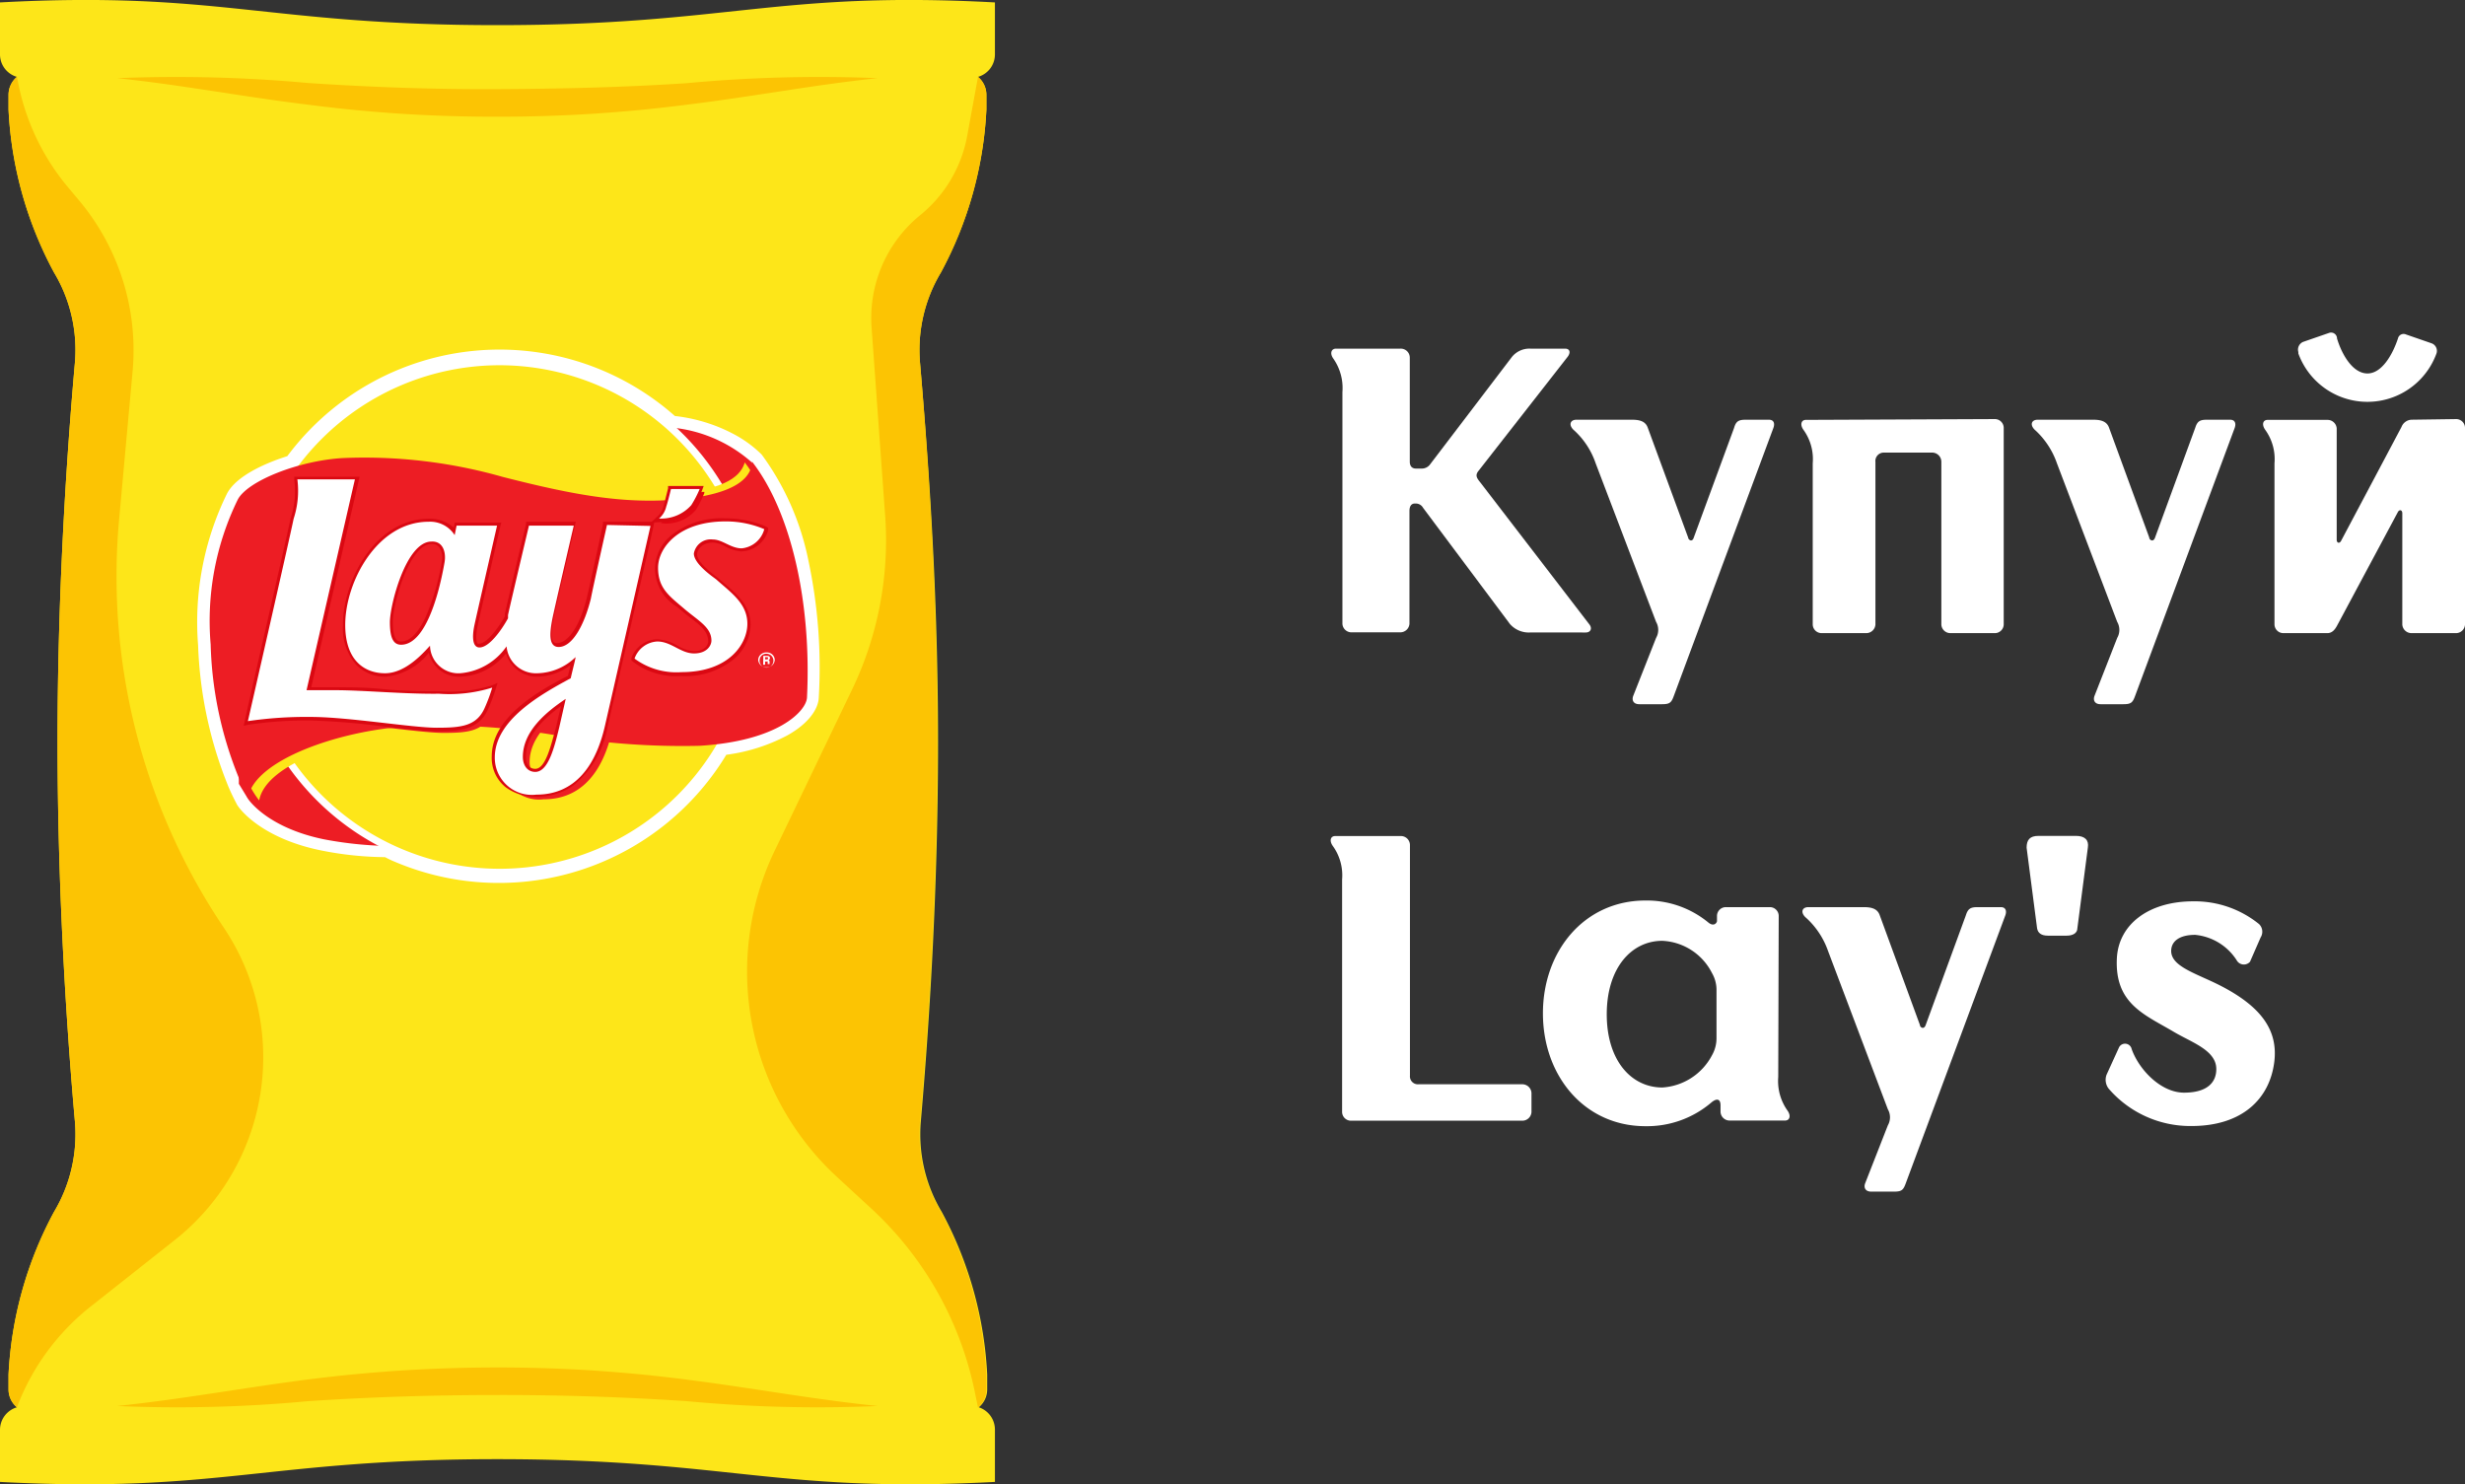 <svg xmlns="http://www.w3.org/2000/svg" width="152.94" height="92.09" viewBox="0 0 152.94 92.09">
  <rect x="0" y="0" width="152.94" height="92.09" fill="#333333" stroke="none"/>
  <title>Asset 1</title>
  <g id="Layer_2" data-name="Layer 2">
    <g id="prizes_copy_4" data-name="prizes copy 4">
      <g>
        <g>
          <path d="M83.29,24.33a3.18,3.18,0,0,0-.57-2.09c-.23-.33-.11-.61.17-.61h4a.56.56,0,0,1,.58.55v6.46c0,.27.13.43.38.43h.38a.63.63,0,0,0,.5-.26l5.05-6.63a1.39,1.39,0,0,1,1.18-.55h2.14c.31,0,.38.25.13.55l-5.47,7c-.23.27-.18.43.07.73l6.76,8.8c.23.27.1.53-.2.53H94.92a1.55,1.55,0,0,1-1.24-.53l-5.39-7.21a.51.51,0,0,0-.43-.26h-.08c-.22,0-.33.18-.33.46v7a.57.57,0,0,1-.58.53H83.82a.56.56,0,0,1-.53-.53Z" style="fill: #fff"/>
          <path d="M99,28.74a4.88,4.88,0,0,0-1.39-2.09c-.3-.31-.17-.61.2-.61h3.43c.51,0,.86.1,1,.51l2.5,6.8a.21.21,0,0,0,.17.18c.1,0,.15-.08.18-.18l2.5-6.8c.12-.41.27-.51.73-.51h1.43c.31,0,.38.23.28.51l-6.18,16.63c-.15.41-.25.51-.73.51h-1.41c-.35,0-.48-.23-.38-.51l1.42-3.6a1,1,0,0,0,0-1Z" style="fill: #fff"/>
          <path d="M123.79,26a.55.55,0,0,1,.53.53V38.75a.55.55,0,0,1-.53.53H121a.56.56,0,0,1-.55-.53V28.66a.57.57,0,0,0-.56-.58h-3a.52.52,0,0,0-.53.58V38.75a.57.57,0,0,1-.58.53H113a.55.55,0,0,1-.53-.53v-10a3.11,3.11,0,0,0-.58-2.09c-.23-.33-.12-.61.15-.61Z" style="fill: #fff"/>
          <path d="M127.62,28.74a5,5,0,0,0-1.39-2.09c-.3-.31-.18-.61.2-.61h3.43c.5,0,.86.1,1,.51l2.49,6.8c0,.1.1.18.18.18s.15-.08.18-.18l2.49-6.8c.13-.41.28-.51.73-.51h1.44c.3,0,.38.23.28.51l-6.18,16.63c-.15.41-.25.51-.73.51h-1.41c-.35,0-.48-.23-.38-.51l1.41-3.6a1,1,0,0,0,0-1Z" style="fill: #fff"/>
          <path d="M152.41,26a.55.55,0,0,1,.53.53V38.75a.56.56,0,0,1-.53.53h-2.8a.57.57,0,0,1-.56-.53V31.84c0-.2-.17-.25-.27-.08L145,38.82c-.15.28-.33.46-.6.46h-2.75a.55.55,0,0,1-.53-.53v-10a3.11,3.11,0,0,0-.58-2.09c-.23-.33-.13-.61.15-.61h3.71a.57.57,0,0,1,.58.53v6.91c0,.2.17.25.27.07L149,26.49a.7.7,0,0,1,.6-.45Zm-9.81-4.16a.52.52,0,0,1,.3-.63l1.59-.55A.37.37,0,0,1,145,21c.32,1.06,1,2.17,1.89,2.17S148.45,22,148.78,21a.36.36,0,0,1,.5-.25l1.59.55a.5.5,0,0,1,.3.63,4.56,4.56,0,0,1-8.57,0Z" style="fill: #fff"/>
          <path d="M83.27,54.57a3.11,3.11,0,0,0-.58-2.09c-.23-.33-.13-.61.15-.61H86.9a.56.56,0,0,1,.58.55V66.74a.49.49,0,0,0,.53.53h6.43a.57.57,0,0,1,.58.58V69a.57.57,0,0,1-.58.53H83.8a.55.55,0,0,1-.53-.53Z" style="fill: #fff"/>
          <path d="M110.33,66.82a3.16,3.16,0,0,0,.58,2.09c.23.33.12.61-.15.61H107.3a.56.56,0,0,1-.55-.56v-.38c0-.45-.28-.43-.58-.17a6.15,6.15,0,0,1-4.08,1.46c-3.79,0-6.36-3.13-6.36-7s2.57-7,6.36-7A6,6,0,0,1,106,57.24c.35.28.53,0,.53-.1v-.33a.55.55,0,0,1,.55-.53h2.75a.55.55,0,0,1,.53.53Zm-3.83-2.4V61.37a2.09,2.09,0,0,0-.28-1,3.64,3.64,0,0,0-3.08-2c-1.94,0-3.45,1.71-3.45,4.56s1.51,4.54,3.45,4.54a3.74,3.74,0,0,0,3.08-2A2.13,2.13,0,0,0,106.5,64.42Z" style="fill: #fff"/>
          <path d="M113.42,59A5,5,0,0,0,112,56.89c-.3-.31-.18-.61.2-.61h3.43c.5,0,.86.1,1,.51l2.49,6.8c0,.1.1.18.18.18s.15-.08.18-.18l2.49-6.8c.13-.41.28-.51.73-.51h1.44c.3,0,.38.23.28.51l-6.18,16.63c-.15.41-.25.51-.73.51h-1.41c-.35,0-.48-.23-.38-.51l1.41-3.6a1,1,0,0,0,0-1Z" style="fill: #fff"/>
          <path d="M128.89,57.59c0,.3-.28.46-.66.46h-1.16c-.42,0-.63-.16-.68-.46l-.65-5c0-.48.2-.73.73-.73h2.34c.53,0,.81.25.73.73Z" style="fill: #fff"/>
          <path d="M134.71,59c0,1,1.66,1.42,3.15,2.2,2.44,1.28,3.48,2.72,3.25,4.66-.28,2.32-2,4-5.14,4a6.69,6.69,0,0,1-5.14-2.32.9.9,0,0,1-.13-.86l.78-1.71a.42.42,0,0,1,.78.12c.46,1.29,1.82,2.7,3.25,2.7s2-.63,2-1.46c0-1.19-1.56-1.66-2.7-2.35-1.79-1.05-3.6-1.73-3.47-4.51.1-2.14,2-3.55,4.73-3.55a6.34,6.34,0,0,1,4.09,1.41.66.66,0,0,1,.1.83l-.66,1.51a.51.51,0,0,1-.83-.1A3.45,3.45,0,0,0,136.2,58C135.19,58,134.71,58.42,134.71,59Z" style="fill: #fff"/>
        </g>
        <g>
          <path d="M61.73,3.38V.15C48.17-.58,45.2,1.56,30.86,1.56S13.56-.58,0,.15V3.38A1.45,1.45,0,0,0,1.05,4.77,1.46,1.46,0,0,0,.53,5.89V6.8h0A23.7,23.7,0,0,0,3.35,16.9a9.34,9.34,0,0,1,1.3,5.58C4.25,27,3.57,35.84,3.57,46S4.25,65.11,4.65,69.6a9.37,9.37,0,0,1-1.3,5.59A23.7,23.7,0,0,0,.53,85.28h0v.91a1.44,1.44,0,0,0,.52,1.12A1.46,1.46,0,0,0,0,88.7v3.24c13.56.72,16.52-1.41,30.86-1.41s17.31,2.13,30.87,1.41V88.7a1.46,1.46,0,0,0-1-1.39,1.44,1.44,0,0,0,.52-1.12v-.91h0a23.7,23.7,0,0,0-2.82-10.09,9.37,9.37,0,0,1-1.3-5.59c.39-4.49,1.07-13.35,1.07-23.56S57.47,27,57.08,22.48a9.34,9.34,0,0,1,1.3-5.58A23.7,23.7,0,0,0,61.2,6.8h0V5.89a1.46,1.46,0,0,0-.52-1.12A1.45,1.45,0,0,0,61.73,3.38Z" style="fill: #fde619"/>
          <path d="M54.45,4.85C50.52,5.26,46.66,6,42.73,6.48a90.42,90.42,0,0,1-11.87.76A88.94,88.94,0,0,1,19,6.48C15.06,6,11.21,5.26,7.27,4.85a90,90,0,0,1,11.85.3c3.92.26,7.82.4,11.74.38s7.83-.11,11.75-.37A88.18,88.18,0,0,1,54.45,4.85Z" style="fill: #fcc403"/>
          <path d="M54.45,87.23a86.56,86.56,0,0,1-11.84-.3q-5.88-.39-11.75-.38c-3.92,0-7.82.12-11.74.38a86.66,86.66,0,0,1-11.85.3c3.94-.41,7.79-1.12,11.72-1.63a92.4,92.4,0,0,1,11.87-.76,90.42,90.42,0,0,1,11.87.77C46.66,86.11,50.52,86.83,54.45,87.23Z" style="fill: #fcc403"/>
          <path d="M7.39,32.23,8.23,23A14.46,14.46,0,0,0,4.9,12.43l-.67-.8A14.43,14.43,0,0,1,1.12,5.11l-.07-.34A1.46,1.46,0,0,0,.53,5.89V6.8h0A23.7,23.7,0,0,0,3.35,16.9a9.34,9.34,0,0,1,1.3,5.58C4.25,27,3.57,35.84,3.57,46S4.25,65.11,4.65,69.6a9.37,9.37,0,0,1-1.3,5.59A23.7,23.7,0,0,0,.53,85.28h0v.91a1.44,1.44,0,0,0,.52,1.12A14.51,14.51,0,0,1,5.7,81l5.06-4a14.45,14.45,0,0,0,3.11-19.47A39,39,0,0,1,7.39,32.23Z" style="fill: #fcc403"/>
          <path d="M61.2,85.28h0a23.7,23.7,0,0,0-2.82-10.09,9.37,9.37,0,0,1-1.3-5.59c.39-4.49,1.07-13.35,1.07-23.56S57.47,27,57.08,22.48a9.34,9.34,0,0,1,1.3-5.58A23.7,23.7,0,0,0,61.2,6.8h0V5.89a1.46,1.46,0,0,0-.52-1.12L60,8.48a8.24,8.24,0,0,1-2.92,4.88,8.23,8.23,0,0,0-3,7l.85,11.78A21.38,21.38,0,0,1,52.8,42.92l-4.74,9.87A17.32,17.32,0,0,0,51.91,73l2.17,2a21.27,21.27,0,0,1,6.43,11.5l.17.82a1.44,1.44,0,0,0,.52-1.12Z" style="fill: #fcc403"/>
          <path d="M.33,4.84V4.75h0S.33,4.81.33,4.84Z" style="fill: #fdd300"/>
          <path d="M49.67,34.89a16.15,16.15,0,0,0-2.79-6.36l0,0a6.86,6.86,0,0,0-1.58-1.15,9.71,9.71,0,0,0-3.64-1.09,15.92,15.92,0,0,0-23.53,2.44c-1.67.51-3.15,1.28-3.6,2.12A17.62,17.62,0,0,0,12.79,40a25.07,25.07,0,0,0,1.85,8.63v0h0c.15.35.31.68.48,1v0c0,.07,1.23,1.89,4.89,2.64a20.43,20.43,0,0,0,4,.41c.22.11.44.23.67.32a16,16,0,0,0,20.08-6.64,10.63,10.63,0,0,0,3.86-1.18c1.21-.68,1.66-1.44,1.68-1.91A31.37,31.37,0,0,0,49.67,34.89Z" style="fill: #fff;stroke: #fff;stroke-linejoin: round"/>
          <g>
            <g>
              <path d="M46.66,28.7a8.71,8.71,0,0,0-5.85-2.21,8,8,0,0,0-7.19,3.68c-.76-.17-1.57-.37-2.42-.59a31.37,31.37,0,0,0-9.95-1.17c-2.7.16-5.86,1.4-6.49,2.56a17.12,17.12,0,0,0-1.69,9,25.07,25.07,0,0,0,1.83,8.54h0c.15.34.31.68.48,1,0,0,1.13,1.78,4.71,2.52A23.54,23.54,0,0,0,29.3,52l-8.45-6.1a21.17,21.17,0,0,1,4.27-.75,41.87,41.87,0,0,1,9.38.54,46.66,46.66,0,0,0,8.91.65c4.84-.29,6.62-2.14,6.66-3C50.36,37.42,49.1,31.79,46.66,28.7Z" style="fill: #fff"/>
              <path d="M24.29,52.77A21.3,21.3,0,0,1,20,52.35c-3.66-.75-4.84-2.57-4.89-2.64v0c-.17-.32-.33-.65-.48-1h0v0A25.07,25.07,0,0,1,12.79,40a17.62,17.62,0,0,1,1.72-9.2c.74-1.36,4.16-2.55,6.72-2.71a31.87,31.87,0,0,1,10,1.19l2.22.54a8.35,8.35,0,0,1,7.32-3.65,9.66,9.66,0,0,1,4.47,1.16,6.86,6.86,0,0,1,1.58,1.15l0,0a16.15,16.15,0,0,1,2.79,6.36,31.37,31.37,0,0,1,.69,8.46c0,.47-.47,1.23-1.68,1.91a11.78,11.78,0,0,1-5.25,1.32,46,46,0,0,1-9-.65l-.18,0a41.85,41.85,0,0,0-9.14-.5,20.44,20.44,0,0,0-3.63.58L30,52.09l-.61.15a21,21,0,0,1-2.88.43C25.87,52.72,25.12,52.77,24.29,52.77Zm-8.66-3.36c.08.12,1.23,1.7,4.51,2.38a23.5,23.5,0,0,0,8.46,0l-8.4-6.07.57-.16a21.49,21.49,0,0,1,4.33-.75,41.44,41.44,0,0,1,9.26.51l.18,0A47.26,47.26,0,0,0,43.4,46a11.52,11.52,0,0,0,5-1.24c1.07-.62,1.38-1.22,1.39-1.45.29-5.93-1-11.45-3.35-14.42a6.65,6.65,0,0,0-1.46-1,9,9,0,0,0-4.18-1.08h-.13a7.74,7.74,0,0,0-6.8,3.55l-.11.17-.2,0c-.72-.16-1.52-.36-2.44-.59a31.19,31.19,0,0,0-9.85-1.16,13.5,13.5,0,0,0-3.94.88A4.77,4.77,0,0,0,15,31.11,17,17,0,0,0,13.36,40a24.62,24.62,0,0,0,1.79,8.42v0C15.31,48.77,15.47,49.1,15.63,49.41Z" style="fill: #fff"/>
            </g>
            <g>
              <path d="M46.66,28.7a8.71,8.71,0,0,0-5.85-2.21,8,8,0,0,0-7.74,4.71l14.71,1Z" style="fill: #ed1d24"/>
              <path d="M15.38,49.55s1.13,1.78,4.71,2.52A23.54,23.54,0,0,0,29.3,52l-8.93-6.45-5,0-.55,2.24,0,.84Z" style="fill: #ed1d24"/>
              <g>
                <circle cx="30.99" cy="38.28" r="15.84" transform="translate(-16.21 52.36) rotate(-67.61)" style="fill: #fde619"/>
                <path d="M31,54.35a16.09,16.09,0,0,1-11.36-4.71,16.09,16.09,0,0,1-3.44-5.11,16.13,16.13,0,0,1,0-12.5,16.07,16.07,0,0,1,8.55-8.55A16.09,16.09,0,0,1,45.8,32a16,16,0,0,1-3.45,17.61A16,16,0,0,1,31,54.35Zm0-31.69A15.62,15.62,0,1,0,46.62,38.28,15.64,15.64,0,0,0,31,22.66Z" style="fill: #fff"/>
              </g>
              <path d="M41.3,30.66c-3.34.18-6.15-.32-10.44-1.51,0,0,8.38,14.67,10.33,15l8.22-.82c.42-5.91-.82-11.5-3.2-14.64C46,29.35,45.36,30.44,41.3,30.66Z" style="fill: #fde619"/>
              <path d="M15.8,31.14a17.09,17.09,0,0,0-1.89,9c.13,3.69.57,7.48,2.17,9.52.44-2.38,5.71-4,9.75-4.14a41.76,41.76,0,0,1,9.36.76Z" style="fill: #fde619"/>
              <path d="M41.92,31c-3.34.26-6.41-.31-10.72-1.41a31.37,31.37,0,0,0-9.95-1.17c-2.7.16-5.86,1.4-6.49,2.56a17.12,17.12,0,0,0-1.69,9,23.47,23.47,0,0,0,2.31,9.54c.38-2.39,5.7-4.17,9.74-4.44a41.87,41.87,0,0,1,9.38.54,46.66,46.66,0,0,0,8.91.65c4.84-.29,6.62-2.14,6.66-3,.29-5.91-1-11.54-3.41-14.63C46.64,29.43,46,30.68,41.92,31Z" style="fill: #ed1d24"/>
              <g>
                <g>
                  <path d="M41.91,30.53h1.77a6.7,6.7,0,0,1-.52,1,2.47,2.47,0,0,1-2,.82,1.28,1.28,0,0,0,.45-.74C41.7,31.37,41.91,30.53,41.91,30.53Z" style="fill: #e20613"/>
                  <path d="M41,32.45l.1-.09a1.39,1.39,0,0,0,.44-.73c.08-.27.28-1.1.28-1.11v0h1.88l0,.07a6.63,6.63,0,0,1-.53,1.05,2.44,2.44,0,0,1-2,.84Zm.9-1.87c0,.16-.2.84-.27,1.08a1.49,1.49,0,0,1-.37.68,2.27,2.27,0,0,0,1.82-.8,5.83,5.83,0,0,0,.49-1Z" style="fill: #e20613"/>
                </g>
                <path d="M21.27,43.14c-.37,0-1.37,0-1.83,0l3-13.08H18.87a5.56,5.56,0,0,1-.23,2.44c-.31,1.45-2.85,12.56-2.85,12.56a25.28,25.28,0,0,1,3.9-.26c2.33,0,6.29.67,7.82.67s2.5-.09,3-1.27A12.32,12.32,0,0,0,31,43a8.92,8.92,0,0,1-3.3.38C25.59,43.39,22.92,43.14,21.27,43.14ZM38.08,32.89s-.89,3.92-1,4.57c-.37,1.54-1.1,3-2,3-.65,0-.56-.91-.39-1.74.11-.56,1.33-5.79,1.33-5.79H33.24s-1.14,4.79-1.3,5.55a1.18,1.18,0,0,0,0,.2c-.43.77-1.18,1.81-1.77,1.81-.44,0-.47-.63-.32-1.36.12-.57,1.4-6.15,1.41-6.2H28.75l-.13.59A1.77,1.77,0,0,0,27,32.65c-3.17,0-5.16,3.72-5.16,6.4,0,2.22,1.21,3,2.47,3s2.34-1.23,2.78-1.71A1.78,1.78,0,0,0,29,42.07a3.92,3.92,0,0,0,2.88-1.67,1.83,1.83,0,0,0,1.92,1.67,3.54,3.54,0,0,0,2.36-1c0,.11-.15.65-.31,1.31-1.85,1-4.7,2.6-4.7,4.91a2.29,2.29,0,0,0,2.57,2.3c1.19,0,3.36-.4,4.25-4.2.2-.86,2.84-12.46,2.84-12.46ZM28,35.22c-.43,2.45-1.31,5.09-2.69,5.09-.46,0-.71-.35-.71-1.4s1.06-5,2.58-5C27.91,33.88,28.1,34.6,28,35.22Zm7.11,10.22c-.3,1.28-.68,2.77-1.48,2.77-.49,0-.77-.41-.77-.93,0-1.61,1.48-2.81,2.66-3.6C35.33,44.52,35.16,45.27,35.11,45.44Zm9.46-11.65c.6,0,1.1.55,1.79.55a1.6,1.6,0,0,0,1.4-1.19,6,6,0,0,0-2.42-.48c-2.86,0-4.18,1.61-4.18,2.88s.7,1.75,1.6,2.52,1.72,1.16,1.72,2c0,.27-.26.79-1.09.79s-1.41-.74-2.28-.74a1.58,1.58,0,0,0-1.4,1.06,4.37,4.37,0,0,0,2.92.84c2.93,0,4.07-1.75,4.07-3s-1-1.92-1.93-2.75c-.13-.11-1.39-.94-1.39-1.61A1.06,1.06,0,0,1,44.57,33.79Z" style="fill: #ed1d24"/>
              </g>
              <g>
                <path d="M48.07,40.94a.49.49,0,0,1-.51.46.5.5,0,0,1-.52-.46.49.49,0,0,1,.52-.46A.48.48,0,0,1,48.07,40.94Zm-.94,0a.43.43,0,1,0,.43-.38A.41.41,0,0,0,47.13,40.93Zm.23-.25h.2c.07,0,.21,0,.21.13a.12.12,0,0,1-.11.13c.08,0,.08.05.09.12a1.3,1.3,0,0,0,0,.13h-.12s0-.15,0-.16,0,0-.06,0h-.1v.2h-.12Zm.11.22h.09c.08,0,.09,0,.09-.07s0-.07-.08-.07h-.1Z" style="fill: #fff"/>
                <g>
                  <g>
                    <path d="M41.63,30.34h1.78a6.7,6.7,0,0,1-.52,1,2.49,2.49,0,0,1-2,.83,1.39,1.39,0,0,0,.45-.75C41.43,31.18,41.63,30.34,41.63,30.34Z" style="fill: #fff"/>
                    <path d="M40.37,32.43l.4-.37a1.28,1.28,0,0,0,.4-.65l.28-1.11,0-.15h2.21l-.1.27A6.76,6.76,0,0,1,43,31.49a2.57,2.57,0,0,1-2.06.9Zm1.41-1.89-.24,1a1.9,1.9,0,0,1-.2.47,1.92,1.92,0,0,0,1.39-.71,4.63,4.63,0,0,0,.39-.73Z" style="fill: #da0812"/>
                  </g>
                  <g>
                    <path d="M20.85,42.82c-.36,0-1.37,0-1.83,0l3-13.08H18.45a5.56,5.56,0,0,1-.23,2.44c-.3,1.45-2.84,12.56-2.84,12.56a25,25,0,0,1,3.89-.26c2.34,0,6.3.67,7.82.67s2.5-.09,3-1.27a10.21,10.21,0,0,0,.45-1.22,8.92,8.92,0,0,1-3.3.38C25.17,43.07,22.5,42.82,20.85,42.82ZM37.66,32.57s-.88,3.92-1,4.57c-.38,1.54-1.11,3-2,3-.65,0-.55-.91-.39-1.74.11-.56,1.33-5.79,1.33-5.79H32.82s-1.14,4.79-1.3,5.55c0,.07,0,.13,0,.2-.43.78-1.18,1.81-1.77,1.81-.43,0-.47-.63-.32-1.36.12-.57,1.4-6.15,1.41-6.2H28.33l-.12.59a1.8,1.8,0,0,0-1.62-.83c-3.18,0-5.17,3.72-5.17,6.4,0,2.22,1.21,3,2.47,3s2.35-1.23,2.79-1.71a1.76,1.76,0,0,0,1.87,1.71,3.88,3.88,0,0,0,2.88-1.67,1.83,1.83,0,0,0,1.92,1.67,3.51,3.51,0,0,0,2.36-1c0,.11-.15.65-.3,1.31-1.86,1-4.71,2.6-4.71,4.91a2.3,2.3,0,0,0,2.58,2.31c1.18,0,3.35-.41,4.24-4.21.2-.86,2.84-12.46,2.84-12.46ZM27.58,34.9C27.15,37.35,26.27,40,24.89,40c-.45,0-.7-.35-.7-1.4s1-5,2.58-5C27.5,33.56,27.69,34.29,27.58,34.9ZM34.7,45.12c-.31,1.28-.69,2.77-1.49,2.77-.49,0-.77-.41-.77-.93,0-1.61,1.48-2.81,2.66-3.6Zm9.52-11.65c.61,0,1.11.55,1.8.55a1.61,1.61,0,0,0,1.4-1.19A6.08,6.08,0,0,0,45,32.35c-2.86,0-4.17,1.61-4.17,2.88s.7,1.75,1.6,2.52,1.71,1.16,1.71,2c0,.27-.25.79-1.08.79s-1.41-.74-2.28-.74a1.58,1.58,0,0,0-1.41,1.06,4.37,4.37,0,0,0,2.92.84c2.94,0,4.08-1.75,4.08-3s-1-1.92-1.93-2.75c-.13-.11-1.39-.94-1.39-1.61A1.06,1.06,0,0,1,44.22,33.47Z" style="fill: #fff"/>
                    <path d="M33.28,49.32a2.4,2.4,0,0,1-2.66-2.39c0-2.23,2.51-3.82,4.72-5,.11-.49.19-.83.24-1a3.41,3.41,0,0,1-2.23.9,1.87,1.87,0,0,1-2-1.57,3.8,3.8,0,0,1-2.84,1.57,1.83,1.83,0,0,1-1.93-1.61,4,4,0,0,1-2.73,1.61,2.4,2.4,0,0,1-1.77-.7,3.35,3.35,0,0,1-.78-2.4c0-2.71,2-6.48,5.25-6.48a2,2,0,0,1,1.58.69l.09-.45h2.65l0,.1s-1.28,5.61-1.41,6.2a1.68,1.68,0,0,0,0,1.17.25.25,0,0,0,.2.09c.53,0,1.24-.94,1.69-1.76a1.62,1.62,0,0,0,0-.19c.16-.75,1.29-5.5,1.31-5.55v-.06h2.86l0,.1s-1.22,5.23-1.33,5.79-.21,1.24,0,1.52a.34.34,0,0,0,.29.12c.93,0,1.63-1.5,2-2.89.16-.65,1-4.54,1-4.58l0-.06h2.86l0,.1c0,.11-2.64,11.6-2.84,12.46a5.85,5.85,0,0,1-2.05,3.57A3.71,3.71,0,0,1,33.28,49.32Zm2.58-8.84-.07.25c0,.12-.18.76-.3,1.31v0h0c-2.17,1.13-4.66,2.69-4.66,4.84a2.24,2.24,0,0,0,2.5,2.22c2.12,0,3.52-1.39,4.16-4.14.19-.81,2.56-11.23,2.82-12.36H37.73c-.12.51-.89,3.91-1,4.51a7,7,0,0,1-.83,2.08,1.62,1.62,0,0,1-1.3.94.52.52,0,0,1-.42-.18c-.27-.33-.18-1,0-1.65s1.14-5,1.31-5.7H32.89c-.14.56-1.14,4.79-1.29,5.48,0,.07,0,.13,0,.2v0h0c-.17.31-1.07,1.85-1.84,1.85a.39.39,0,0,1-.32-.15,1.74,1.74,0,0,1-.07-1.31c.11-.53,1.21-5.34,1.38-6.1H28.39l-.15.77-.11-.23a1.71,1.71,0,0,0-1.54-.78,4.59,4.59,0,0,0-3.71,2.16,7.6,7.6,0,0,0-1.38,4.16c0,1.84.89,2.94,2.39,2.94a3.81,3.81,0,0,0,2.62-1.57l.11-.11.11-.13,0,.17a1.68,1.68,0,0,0,1.79,1.64A3.71,3.71,0,0,0,31.37,40l.11-.13,0,.17a1.74,1.74,0,0,0,1.84,1.6,3.41,3.41,0,0,0,2.26-1ZM33.21,48a.9.9,0,0,1-.85-1c0-1.68,1.54-2.9,2.7-3.67l.16-.11-.12.54c-.15.68-.29,1.27-.33,1.42h0C34.47,46.4,34.09,48,33.21,48ZM35,43.54c-1.1.76-2.46,1.9-2.46,3.42,0,.42.21.85.69.85.75,0,1.13-1.56,1.41-2.71,0-.14.17-.73.32-1.41Zm-7.89,1.72c-.68,0-1.83-.13-3.15-.28a44.45,44.45,0,0,0-4.67-.39,25.17,25.17,0,0,0-3.88.26l-.12,0,0-.13c0-.11,2.54-11.13,2.84-12.56a5.42,5.42,0,0,0,.23-2.4l0-.1h3.78l-3,13.07c.49,0,1.36,0,1.7,0h0c.78,0,1.79,0,2.85.11,1.21.07,2.45.14,3.55.14a9.19,9.19,0,0,0,3.27-.37l.16-.07-.05.17a10.49,10.49,0,0,1-.46,1.22C29.65,45.17,28.52,45.26,27.09,45.26Zm-7.82-.83a44.58,44.58,0,0,1,4.69.39c1.26.14,2.46.28,3.13.28,1.41,0,2.45-.09,2.94-1.22a8.54,8.54,0,0,0,.39-1.05,10.13,10.13,0,0,1-3.17.32c-1.1,0-2.35-.07-3.56-.13s-2.06-.12-2.84-.12h0c-.37,0-1.35,0-1.8,0h-.11l3-13.09H18.55a6,6,0,0,1-.25,2.37c-.28,1.35-2.54,11.22-2.82,12.44A27.57,27.57,0,0,1,19.27,44.43Zm23-2.6a4.34,4.34,0,0,1-3-.86l0,0,0,0a1.66,1.66,0,0,1,1.48-1.11,2.78,2.78,0,0,1,1.24.39,2.34,2.34,0,0,0,1,.35c.82,0,1-.52,1-.71,0-.67-.5-1.06-1.14-1.56l-.54-.43-.31-.26a2.67,2.67,0,0,1-1.32-2.32,2.62,2.62,0,0,1,1-2,4.91,4.91,0,0,1,3.21-1,6.18,6.18,0,0,1,2.46.49l.07,0,0,.06A1.65,1.65,0,0,1,46,34.1a2.25,2.25,0,0,1-1-.3,1.87,1.87,0,0,0-.8-.25c-.8,0-1.1.53-1.1.86,0,.55,1,1.24,1.26,1.47l.1.08.2.17c.91.76,1.76,1.48,1.76,2.64a2.79,2.79,0,0,1-1,2A4.55,4.55,0,0,1,42.28,41.83Zm-2.82-.95a4.25,4.25,0,0,0,2.82.79c2.93,0,4-1.74,4-2.9s-.83-1.78-1.7-2.51l-.2-.18-.1-.07c-.57-.41-1.32-1-1.32-1.6a1.13,1.13,0,0,1,1.26-1,2.06,2.06,0,0,1,.87.27,2.15,2.15,0,0,0,.93.28,1.48,1.48,0,0,0,1.3-1.08A6.53,6.53,0,0,0,45,32.43c-3,0-4.09,1.71-4.09,2.8a2.53,2.53,0,0,0,1.27,2.2l.3.25a6.77,6.77,0,0,0,.54.43c.64.51,1.2,1,1.2,1.69,0,.34-.31.87-1.16.87a2.47,2.47,0,0,1-1.11-.36,2.61,2.61,0,0,0-1.17-.38A1.48,1.48,0,0,0,39.46,40.88Zm-14.57-.81c-.54,0-.78-.46-.78-1.48a9.71,9.71,0,0,1,.72-3c.4-1,1.06-2.13,1.94-2.13a.87.87,0,0,1,.67.29,1.45,1.45,0,0,1,.22,1.14h0C27.39,36.46,26.58,40.07,24.89,40.07Zm1.88-6.43c-1.44,0-2.5,3.79-2.5,5s.31,1.32.62,1.32c.6,0,1.14-.53,1.63-1.58a15.09,15.09,0,0,0,1-3.45,1.24,1.24,0,0,0-.19-1A.66.66,0,0,0,26.77,33.64Z" style="fill: #da0812"/>
                  </g>
                  <g>
                    <path d="M20.85,42.82c-.36,0-1.37,0-1.83,0l3-13.08H18.45a5.56,5.56,0,0,1-.23,2.44c-.3,1.45-2.84,12.56-2.84,12.56a25,25,0,0,1,3.89-.26c2.34,0,6.3.67,7.82.67s2.5-.09,3-1.27a10.21,10.21,0,0,0,.45-1.22,8.92,8.92,0,0,1-3.3.38C25.17,43.07,22.5,42.82,20.85,42.82ZM37.66,32.57s-.88,3.92-1,4.57c-.38,1.54-1.11,3-2,3-.65,0-.55-.91-.39-1.74.11-.56,1.33-5.79,1.33-5.79H32.82s-1.14,4.79-1.3,5.55c0,.07,0,.13,0,.2-.43.78-1.18,1.81-1.77,1.81-.43,0-.47-.63-.32-1.36.12-.57,1.4-6.15,1.41-6.2H28.33l-.12.59a1.8,1.8,0,0,0-1.62-.83c-3.18,0-5.17,3.72-5.17,6.4,0,2.22,1.21,3,2.47,3s2.35-1.23,2.79-1.71a1.76,1.76,0,0,0,1.87,1.71,3.88,3.88,0,0,0,2.88-1.67,1.83,1.83,0,0,0,1.92,1.67,3.51,3.51,0,0,0,2.36-1c0,.11-.15.65-.3,1.31-1.86,1-4.71,2.6-4.71,4.91a2.3,2.3,0,0,0,2.58,2.31c1.18,0,3.35-.41,4.24-4.21.2-.86,2.84-12.46,2.84-12.46ZM27.58,34.9C27.15,37.35,26.27,40,24.89,40c-.45,0-.7-.35-.7-1.4s1-5,2.58-5C27.5,33.56,27.69,34.29,27.58,34.9ZM34.7,45.12c-.31,1.28-.69,2.77-1.49,2.77-.49,0-.77-.41-.77-.93,0-1.61,1.48-2.81,2.66-3.6Zm9.52-11.65c.61,0,1.11.55,1.8.55a1.61,1.61,0,0,0,1.4-1.19A6.08,6.08,0,0,0,45,32.35c-2.86,0-4.17,1.61-4.17,2.88s.7,1.75,1.6,2.52,1.71,1.16,1.71,2c0,.27-.25.79-1.08.79s-1.41-.74-2.28-.74a1.58,1.58,0,0,0-1.41,1.06,4.37,4.37,0,0,0,2.92.84c2.94,0,4.08-1.75,4.08-3s-1-1.92-1.93-2.75c-.13-.11-1.39-.94-1.39-1.61A1.06,1.06,0,0,1,44.22,33.47Z" style="fill: #fff"/>
                    <path d="M33.28,49.43a3.1,3.1,0,0,1-1.92-.6,2.33,2.33,0,0,1-.85-1.9c0-2.27,2.51-3.88,4.73-5,.06-.27.12-.49.16-.67a3.47,3.47,0,0,1-2,.72,2,2,0,0,1-2-1.45,3.8,3.8,0,0,1-2.79,1.45,1.91,1.91,0,0,1-2-1.49,3.87,3.87,0,0,1-2.67,1.49,2.45,2.45,0,0,1-1.84-.74,3.39,3.39,0,0,1-.82-2.47c0-2.75,2-6.59,5.36-6.59a2.27,2.27,0,0,1,1.52.56l.06-.32h2.88l-.06.24s-1.28,5.57-1.41,6.19-.08,1,0,1.08a.12.12,0,0,0,.11,0c.38,0,1-.69,1.59-1.69l0-.17c.16-.75,1.3-5.51,1.31-5.55l0-.15h3.09l-.06.23c0,.06-1.23,5.23-1.33,5.79-.06.29-.23,1.16,0,1.43a.26.26,0,0,0,.21.08c.71,0,1.44-1.1,1.86-2.81.16-.65,1-4.53,1-4.57l0-.15H40.6l-.05.23c0,.12-2.65,11.61-2.85,12.47a6,6,0,0,1-2.08,3.63A3.87,3.87,0,0,1,33.28,49.43Zm2.78-9.27-.16.6-.31,1.3,0,.09-.07,0c-2.15,1.11-4.61,2.65-4.61,4.74A2.11,2.11,0,0,0,33.28,49c2.06,0,3.42-1.36,4-4,.19-.79,2.42-10.58,2.79-12.23h-2.3c-.17.72-.88,3.85-1,4.43-.18.73-.86,3.1-2.23,3.1a.64.64,0,0,1-.5-.22c-.3-.36-.21-1.08-.08-1.74.1-.5,1-4.53,1.28-5.57H33c-.2.81-1.13,4.73-1.27,5.4,0,.06,0,.12,0,.19v.06c-.25.45-1.12,1.91-1.94,1.91a.5.5,0,0,1-.41-.19,1.78,1.78,0,0,1-.09-1.4c.1-.5,1.1-4.89,1.35-6H28.48l-.21,1L28,33.23a1.63,1.63,0,0,0-1.44-.71A4.48,4.48,0,0,0,23,34.63a7.52,7.52,0,0,0-1.36,4.1c0,2.55,1.59,2.83,2.28,2.83A3.75,3.75,0,0,0,26.43,40l.1-.12.28-.3.05.4a1.6,1.6,0,0,0,1.69,1.55A3.65,3.65,0,0,0,31.29,40l.26-.32.07.41a1.65,1.65,0,0,0,1.73,1.51,3.32,3.32,0,0,0,2.19-1Zm-2.85,7.92a1,1,0,0,1-1-1.12c0-1.73,1.57-3,2.74-3.76l.4-.26-.18.81c-.16.68-.29,1.27-.33,1.42h0C34.57,46.47,34.18,48.08,33.21,48.08Zm1.6-4.28c-1,.73-2.18,1.79-2.18,3.16,0,.34.15.74.58.74.67,0,1-1.58,1.3-2.62C34.54,44.94,34.66,44.42,34.81,43.8Zm-7.72,1.57c-.69,0-1.83-.13-3.16-.28a44.5,44.5,0,0,0-4.66-.39,24.8,24.8,0,0,0-3.85.26l-.3.07.07-.3c0-.11,2.54-11.13,2.84-12.56a5.26,5.26,0,0,0,.23-2.36l0-.23h4.05l-3,13.06c.5,0,1.25,0,1.56,0h0c.78,0,1.79,0,2.86.11s2.45.14,3.54.14a9,9,0,0,0,3.23-.36l.37-.16-.12.39A11,11,0,0,1,30.28,44C29.72,45.27,28.56,45.37,27.09,45.37Zm-7.82-1.06a45,45,0,0,1,4.7.4c1.26.14,2.45.28,3.12.28,1.37,0,2.37-.08,2.83-1.15.15-.35.25-.6.33-.84a11.35,11.35,0,0,1-3,.27c-1.1,0-2.36-.08-3.56-.14S21.62,43,20.85,43h0c-.37,0-1.34,0-1.79,0l-.26,0,3-13.1H18.68a6.86,6.86,0,0,1-.27,2.28c-.28,1.3-2.38,10.54-2.78,12.28A29.8,29.8,0,0,1,19.27,44.31Zm23-2.37a4.41,4.41,0,0,1-3-.89l-.1-.09,0-.12a1.77,1.77,0,0,1,1.59-1.18,2.81,2.81,0,0,1,1.29.41,2.32,2.32,0,0,0,1,.33c.73,0,.89-.44.89-.6,0-.61-.46-1-1.1-1.47-.18-.14-.36-.28-.54-.44L42,37.64a2.78,2.78,0,0,1-1.36-2.41,2.74,2.74,0,0,1,1.08-2.07,5,5,0,0,1,3.28-1,6.34,6.34,0,0,1,2.52.51l.14.08,0,.15A1.8,1.8,0,0,1,46,34.21,2.39,2.39,0,0,1,45,33.9a1.88,1.88,0,0,0-.75-.24c-.72,0-1,.46-1,.75s.41.79,1.21,1.38l.11.09.2.17c.93.78,1.8,1.51,1.8,2.72a2.91,2.91,0,0,1-1,2.09A4.69,4.69,0,0,1,42.28,41.94Zm-2.69-1.09a4.29,4.29,0,0,0,2.69.71c2.85,0,3.89-1.67,3.89-2.79s-.77-1.68-1.66-2.43l-.2-.17-.09-.07c-.59-.43-1.37-1.07-1.37-1.69a1.24,1.24,0,0,1,1.37-1.13,2.1,2.1,0,0,1,.92.28,2,2,0,0,0,.88.27,1.31,1.31,0,0,0,1.15-.91A6.38,6.38,0,0,0,45,32.54c-2.9,0-4,1.65-4,2.69a2.41,2.41,0,0,0,1.23,2.11l.3.26.53.43c.68.52,1.25,1,1.25,1.77,0,.38-.34,1-1.27,1a2.64,2.64,0,0,1-1.16-.37A2.48,2.48,0,0,0,40.77,40,1.39,1.39,0,0,0,39.59,40.85Zm-14.7-.67c-.79,0-.89-.85-.89-1.59a9.69,9.69,0,0,1,.73-3c.41-1,1.1-2.2,2-2.2a.93.93,0,0,1,.75.33,1.55,1.55,0,0,1,.25,1.23h0a15.4,15.4,0,0,1-1,3.51C26.23,39.59,25.6,40.18,24.89,40.18Zm1.88-6.43c-1.32,0-2.39,3.65-2.39,4.84s.35,1.21.51,1.21c.69,0,1.21-.83,1.53-1.52a14.68,14.68,0,0,0,1-3.42,1.14,1.14,0,0,0-.16-.91A.57.57,0,0,0,26.77,33.75Z" style="fill: #da0812"/>
                  </g>
                </g>
              </g>
            </g>
            <path d="M20.85,42.82c-.36,0-1.37,0-1.83,0l3-13.08H18.45a5.56,5.56,0,0,1-.23,2.44c-.3,1.45-2.84,12.56-2.84,12.56a25,25,0,0,1,3.89-.26c2.34,0,6.3.67,7.82.67s2.5-.09,3-1.27a10.21,10.21,0,0,0,.45-1.22,8.92,8.92,0,0,1-3.3.38C25.17,43.07,22.5,42.82,20.85,42.82ZM37.66,32.57s-.88,3.92-1,4.57c-.38,1.54-1.11,3-2,3-.65,0-.55-.91-.39-1.74.11-.56,1.33-5.79,1.33-5.79H32.82s-1.14,4.79-1.3,5.55c0,.07,0,.13,0,.2-.43.78-1.18,1.81-1.77,1.81-.43,0-.47-.63-.32-1.36.12-.57,1.4-6.15,1.41-6.2H28.33l-.12.59a1.8,1.8,0,0,0-1.62-.83c-3.18,0-5.17,3.72-5.17,6.4,0,2.22,1.21,3,2.47,3s2.35-1.23,2.79-1.71a1.76,1.76,0,0,0,1.87,1.71,3.88,3.88,0,0,0,2.88-1.67,1.83,1.83,0,0,0,1.92,1.67,3.51,3.51,0,0,0,2.36-1c0,.11-.15.65-.3,1.31-1.86,1-4.71,2.6-4.71,4.91a2.3,2.3,0,0,0,2.58,2.31c1.18,0,3.35-.41,4.24-4.21.2-.86,2.84-12.46,2.84-12.46ZM27.58,34.9C27.15,37.35,26.27,40,24.89,40c-.45,0-.7-.35-.7-1.4s1-5,2.58-5C27.5,33.56,27.69,34.29,27.58,34.9ZM34.7,45.12c-.31,1.28-.69,2.77-1.49,2.77-.49,0-.77-.41-.77-.93,0-1.61,1.48-2.81,2.66-3.6Zm9.52-11.65c.61,0,1.11.55,1.8.55a1.61,1.61,0,0,0,1.4-1.19A6.08,6.08,0,0,0,45,32.35c-2.86,0-4.17,1.61-4.17,2.88s.7,1.75,1.6,2.52,1.71,1.16,1.71,2c0,.27-.25.79-1.08.79s-1.41-.74-2.28-.74a1.58,1.58,0,0,0-1.41,1.06,4.37,4.37,0,0,0,2.92.84c2.94,0,4.08-1.75,4.08-3s-1-1.92-1.93-2.75c-.13-.11-1.39-.94-1.39-1.61A1.06,1.06,0,0,1,44.22,33.47Z" style="fill: #fff"/>
            <path d="M41.63,30.34h1.78a6.7,6.7,0,0,1-.52,1,2.49,2.49,0,0,1-2,.83,1.39,1.39,0,0,0,.45-.75C41.43,31.18,41.63,30.34,41.63,30.34Z" style="fill: #fff"/>
          </g>
        </g>
      </g>
    </g>
  </g>
</svg>
